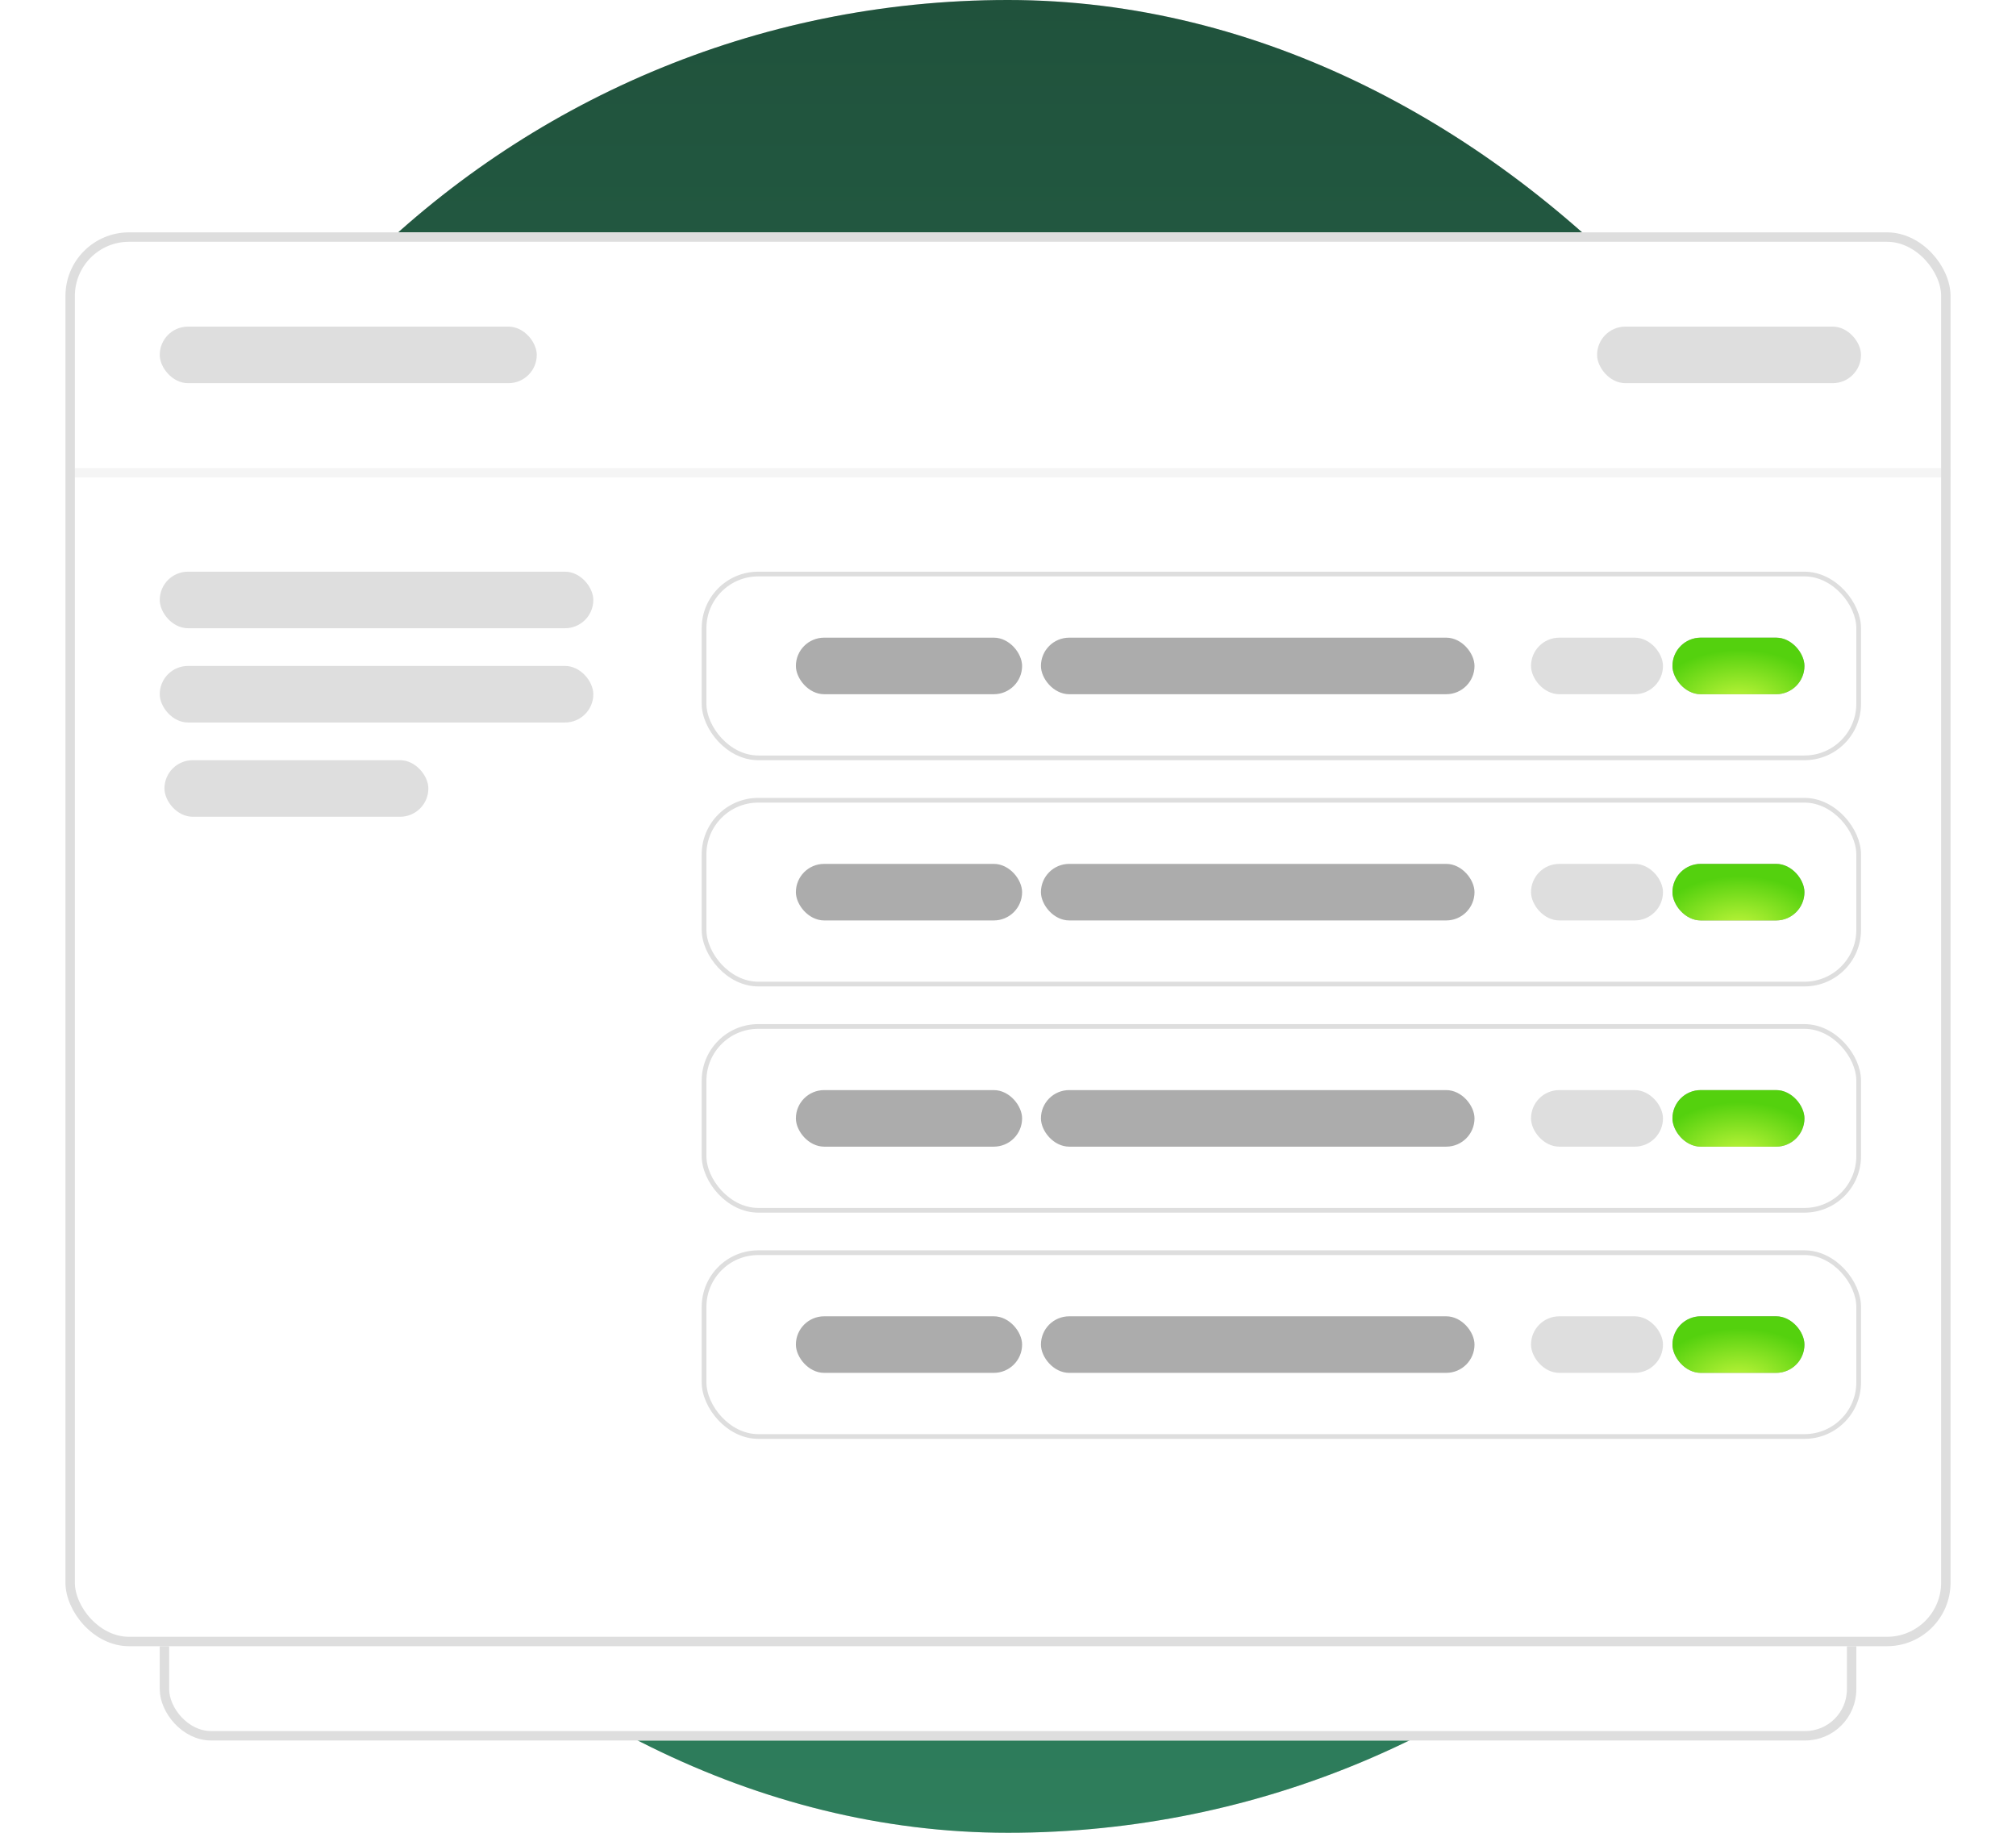 <svg width="154" height="140" viewBox="0 0 154 140" fill="none" xmlns="http://www.w3.org/2000/svg">
<rect x="7" width="140" height="140" rx="70" fill="#DDDDDD"/>
<rect x="7" width="140" height="140" rx="70" fill="url(#paint0_linear_1203_39727)"/>
<g filter="url(#filter0_d_1203_39727)">
<g clip-path="url(#clip0_1203_39727)">
<rect x="12.203" y="49.84" width="129.6" height="79.2" rx="3.909" fill="white"/>
<circle cx="19.048" cy="56.68" r="1.954" fill="#005B93"/>
<circle cx="24.907" cy="56.68" r="1.954" fill="#CCCCCC"/>
<circle cx="30.775" cy="56.68" r="1.954" fill="#23A6F9"/>
<line x1="12.203" y1="63.276" x2="149.003" y2="63.276" stroke="#B2C4D7" stroke-opacity="0.3" stroke-width="0.489"/>
</g>
<rect x="12.563" y="50.2" width="128.88" height="78.48" rx="3.549" stroke="#DEDEDE" stroke-width="0.72"/>
</g>
<g filter="url(#filter1_d_1203_39727)">
<rect x="5" y="13.84" width="144" height="108" rx="4.854" fill="white"/>
<rect x="5.36" y="14.2" width="143.28" height="107.28" rx="4.494" stroke="#DEDEDE" stroke-width="0.72"/>
<line x1="5" y1="32.2" x2="149" y2="32.2" stroke="#DEDEDE" stroke-opacity="0.3" stroke-width="0.72"/>
<rect x="12.203" y="21.04" width="28.8" height="4.32" rx="2.16" fill="#DEDEDE"/>
<rect x="122" y="21.04" width="20.16" height="4.32" rx="2.16" fill="#DEDEDE"/>
<rect x="53.782" y="39.94" width="88.2" height="14.04" rx="4.14" stroke="#DEDEDE" stroke-width="0.36"/>
<rect x="60.797" y="44.8" width="17.28" height="4.32" rx="2.16" fill="#ACACAC"/>
<rect x="127.758" y="44.8" width="10.08" height="4.32" rx="2.16" fill="#ACACAC"/>
<rect x="127.758" y="44.8" width="10.08" height="4.32" rx="2.16" fill="url(#paint1_radial_1203_39727)"/>
<rect x="116.953" y="44.8" width="10.08" height="4.32" rx="2.16" fill="#DEDEDE"/>
<rect x="79.516" y="44.8" width="33.12" height="4.32" rx="2.16" fill="#ACACAC"/>
<rect x="53.782" y="57.22" width="88.2" height="14.04" rx="4.14" stroke="#DEDEDE" stroke-width="0.36"/>
<rect x="60.797" y="62.08" width="17.28" height="4.32" rx="2.16" fill="#ACACAC"/>
<rect x="127.758" y="62.08" width="10.08" height="4.32" rx="2.16" fill="#ACACAC"/>
<rect x="127.758" y="62.08" width="10.08" height="4.32" rx="2.16" fill="url(#paint2_radial_1203_39727)"/>
<rect x="116.953" y="62.08" width="10.08" height="4.32" rx="2.16" fill="#DEDEDE"/>
<rect x="79.516" y="62.08" width="33.12" height="4.32" rx="2.16" fill="#ACACAC"/>
<rect x="53.782" y="74.5" width="88.2" height="14.04" rx="4.14" stroke="#DEDEDE" stroke-width="0.36"/>
<rect x="60.797" y="79.36" width="17.28" height="4.32" rx="2.16" fill="#ACACAC"/>
<rect x="127.758" y="79.36" width="10.08" height="4.32" rx="2.16" fill="#ACACAC"/>
<rect x="127.758" y="79.36" width="10.08" height="4.32" rx="2.16" fill="url(#paint3_radial_1203_39727)"/>
<rect x="116.953" y="79.36" width="10.08" height="4.32" rx="2.16" fill="#DEDEDE"/>
<rect x="79.516" y="79.36" width="33.12" height="4.32" rx="2.16" fill="#ACACAC"/>
<rect x="53.782" y="91.78" width="88.2" height="14.04" rx="4.14" stroke="#DEDEDE" stroke-width="0.36"/>
<rect x="60.797" y="96.639" width="17.28" height="4.32" rx="2.16" fill="#ACACAC"/>
<rect x="127.758" y="96.639" width="10.08" height="4.32" rx="2.16" fill="#ACACAC"/>
<rect x="127.758" y="96.639" width="10.08" height="4.32" rx="2.16" fill="url(#paint4_radial_1203_39727)"/>
<rect x="116.953" y="96.639" width="10.08" height="4.32" rx="2.16" fill="#DEDEDE"/>
<rect x="79.516" y="96.639" width="33.12" height="4.32" rx="2.16" fill="#ACACAC"/>
<rect x="12.203" y="39.76" width="33.12" height="4.32" rx="2.16" fill="#DEDEDE"/>
<rect x="12.203" y="46.96" width="33.12" height="4.32" rx="2.16" fill="#DEDEDE"/>
<rect x="12.562" y="54.16" width="20.16" height="4.32" rx="2.16" fill="#DEDEDE"/>
</g>
<defs>
<filter id="filter0_d_1203_39727" x="7.317" y="48.863" width="139.373" height="88.971" filterUnits="userSpaceOnUse" color-interpolation-filters="sRGB">
<feFlood flood-opacity="0" result="BackgroundImageFix"/>
<feColorMatrix in="SourceAlpha" type="matrix" values="0 0 0 0 0 0 0 0 0 0 0 0 0 0 0 0 0 0 127 0" result="hardAlpha"/>
<feOffset dy="3.909"/>
<feGaussianBlur stdDeviation="2.443"/>
<feComposite in2="hardAlpha" operator="out"/>
<feColorMatrix type="matrix" values="0 0 0 0 0 0 0 0 0 0 0 0 0 0 0 0 0 0 0.08 0"/>
<feBlend mode="normal" in2="BackgroundImageFix" result="effect1_dropShadow_1203_39727"/>
<feBlend mode="normal" in="SourceGraphic" in2="effect1_dropShadow_1203_39727" result="shape"/>
</filter>
<filter id="filter1_d_1203_39727" x="0.114" y="12.863" width="153.771" height="117.771" filterUnits="userSpaceOnUse" color-interpolation-filters="sRGB">
<feFlood flood-opacity="0" result="BackgroundImageFix"/>
<feColorMatrix in="SourceAlpha" type="matrix" values="0 0 0 0 0 0 0 0 0 0 0 0 0 0 0 0 0 0 127 0" result="hardAlpha"/>
<feOffset dy="3.909"/>
<feGaussianBlur stdDeviation="2.443"/>
<feComposite in2="hardAlpha" operator="out"/>
<feColorMatrix type="matrix" values="0 0 0 0 0 0 0 0 0 0 0 0 0 0 0 0 0 0 0.08 0"/>
<feBlend mode="normal" in2="BackgroundImageFix" result="effect1_dropShadow_1203_39727"/>
<feBlend mode="normal" in="SourceGraphic" in2="effect1_dropShadow_1203_39727" result="shape"/>
</filter>
<linearGradient id="paint0_linear_1203_39727" x1="82.201" y1="0" x2="82.201" y2="140" gradientUnits="userSpaceOnUse">
<stop stop-color="#20523C"/>
<stop offset="1" stop-color="#2E7E5C"/>
</linearGradient>
<radialGradient id="paint1_radial_1203_39727" cx="0" cy="0" r="1" gradientUnits="userSpaceOnUse" gradientTransform="translate(132.833 49.825) rotate(-90.487) scale(4.094 6.637)">
<stop stop-color="#C3F63C"/>
<stop offset="1" stop-color="#54D10E"/>
</radialGradient>
<radialGradient id="paint2_radial_1203_39727" cx="0" cy="0" r="1" gradientUnits="userSpaceOnUse" gradientTransform="translate(132.833 67.104) rotate(-90.487) scale(4.094 6.637)">
<stop stop-color="#C3F63C"/>
<stop offset="1" stop-color="#54D10E"/>
</radialGradient>
<radialGradient id="paint3_radial_1203_39727" cx="0" cy="0" r="1" gradientUnits="userSpaceOnUse" gradientTransform="translate(132.833 84.385) rotate(-90.487) scale(4.094 6.637)">
<stop stop-color="#C3F63C"/>
<stop offset="1" stop-color="#54D10E"/>
</radialGradient>
<radialGradient id="paint4_radial_1203_39727" cx="0" cy="0" r="1" gradientUnits="userSpaceOnUse" gradientTransform="translate(132.833 101.664) rotate(-90.487) scale(4.094 6.637)">
<stop stop-color="#C3F63C"/>
<stop offset="1" stop-color="#54D10E"/>
</radialGradient>
<clipPath id="clip0_1203_39727">
<rect x="12.203" y="49.84" width="129.6" height="79.2" rx="3.909" fill="white"/>
</clipPath>
</defs>
</svg>
